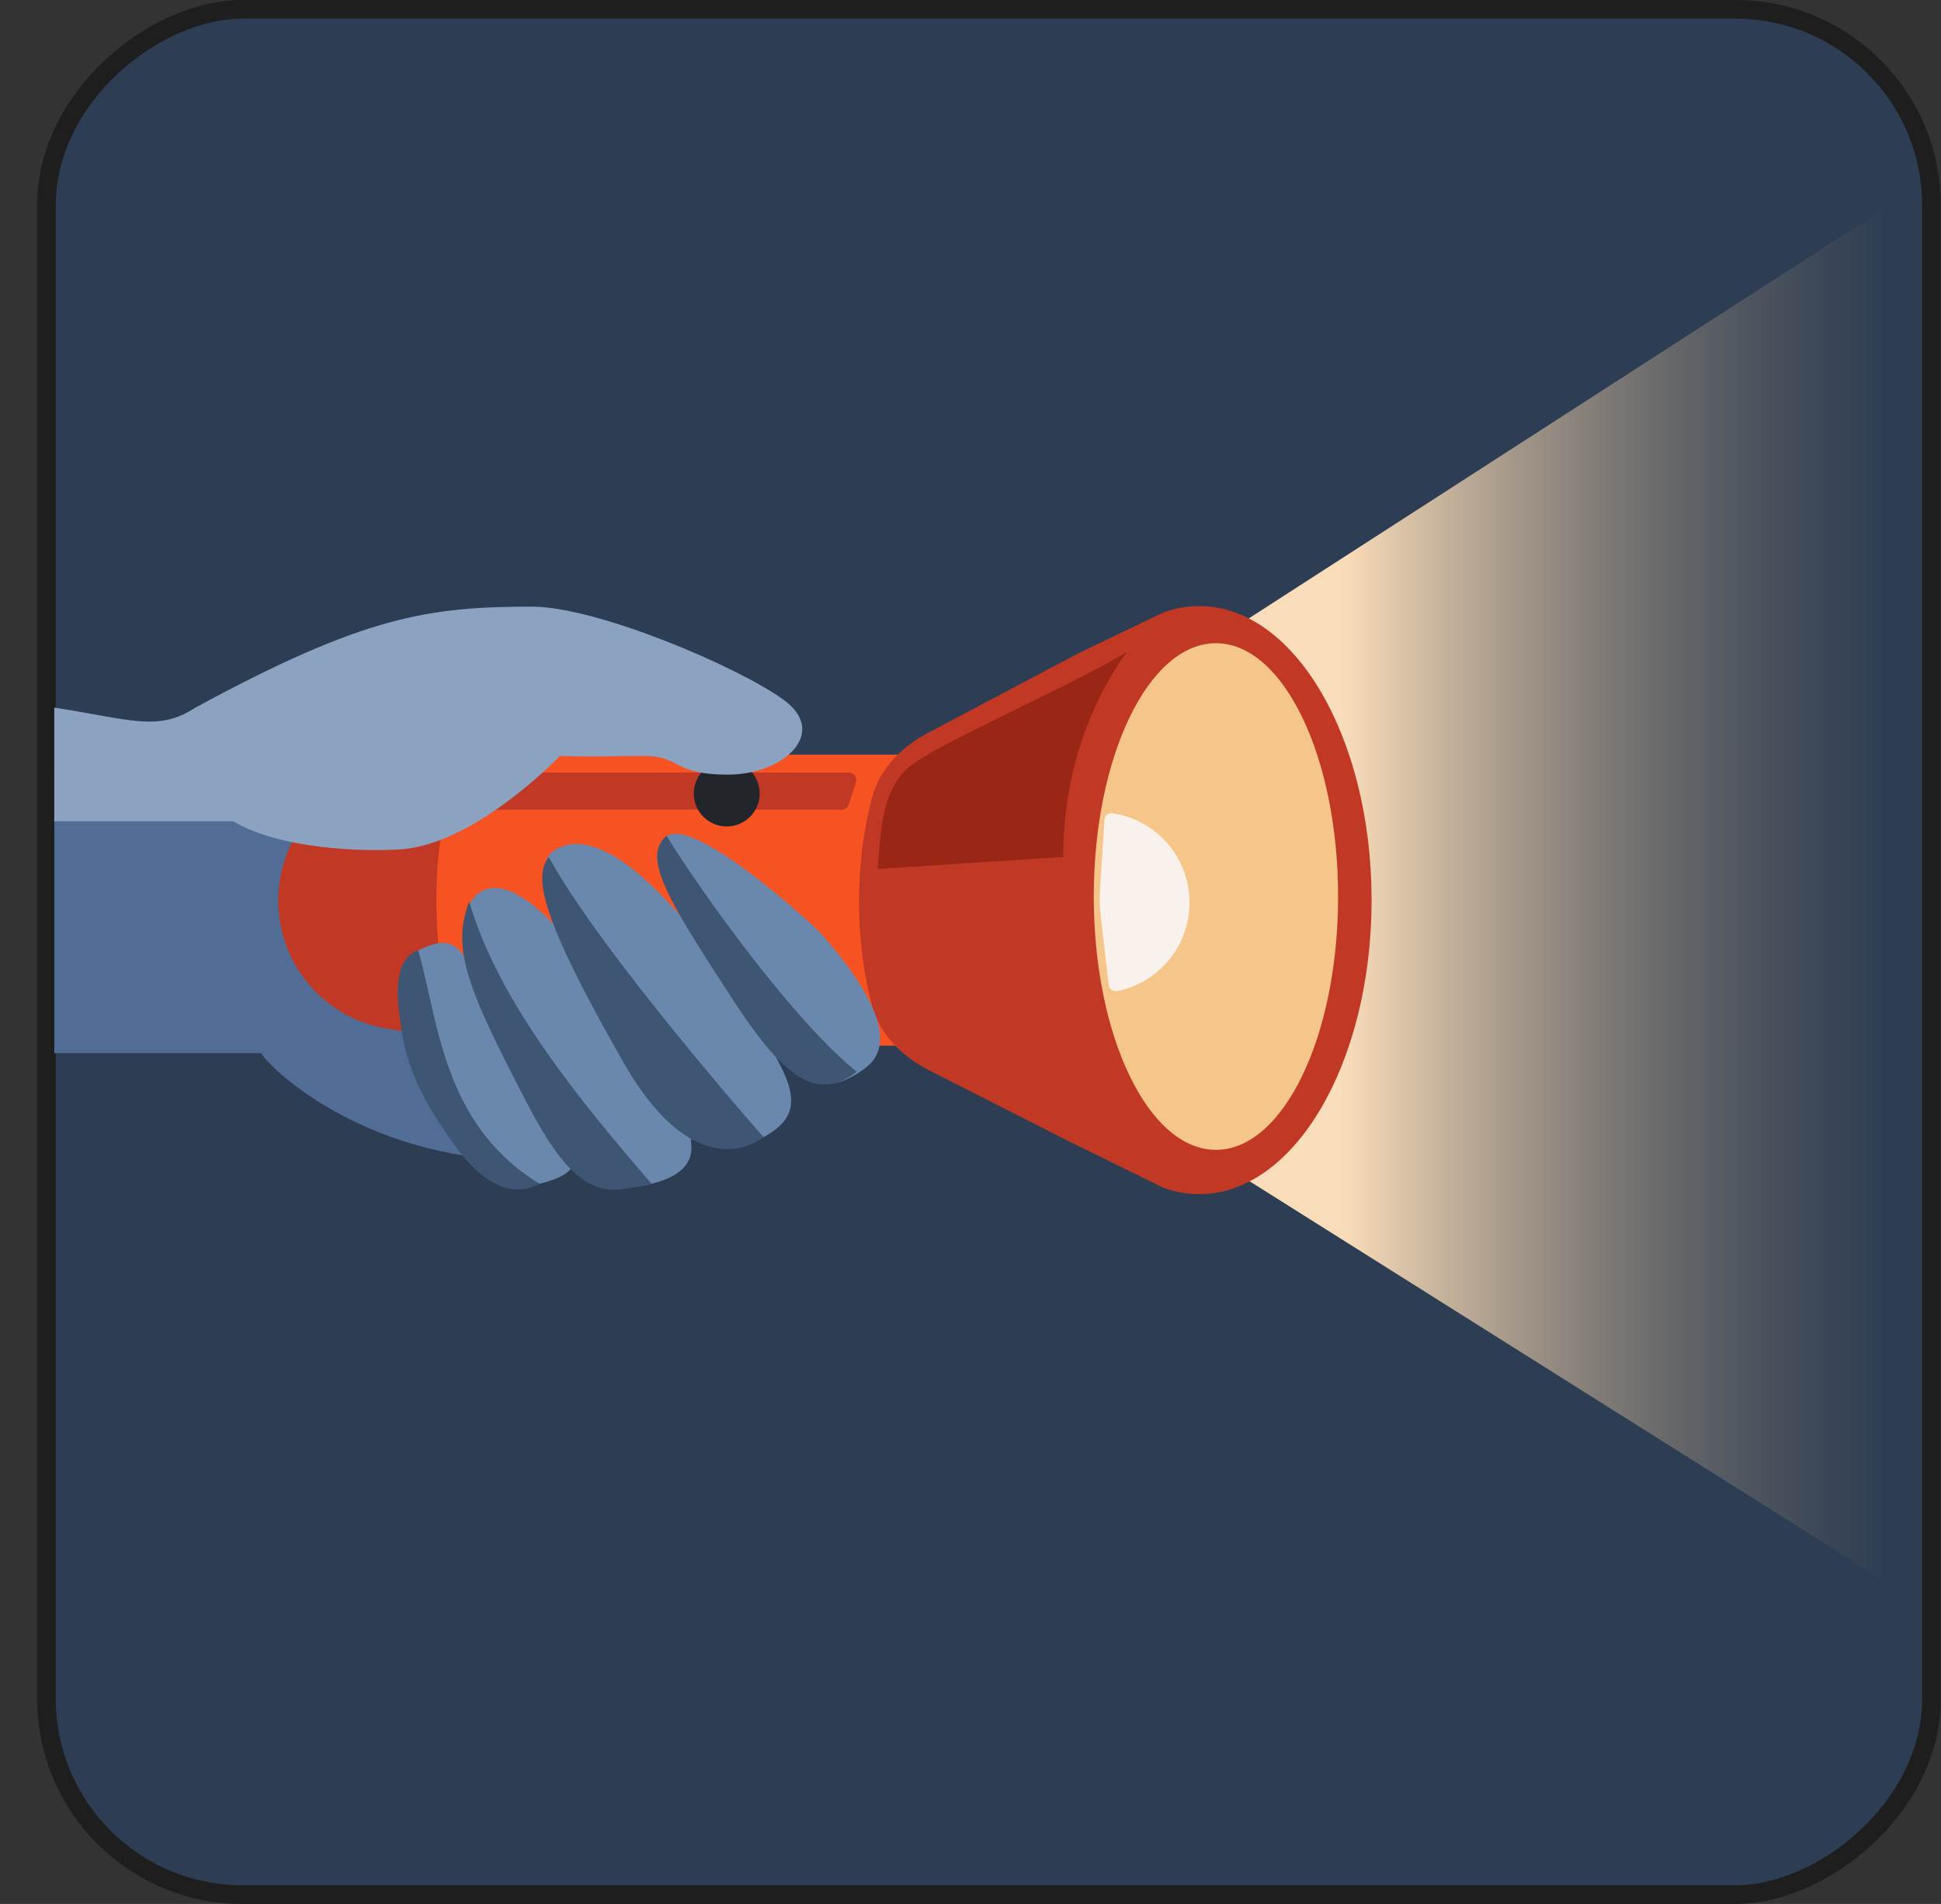 <svg width="104" height="102" viewBox="0 0 104 102" fill="none" xmlns="http://www.w3.org/2000/svg">
<rect x="0" y="0" width="104" height="102" fill="#333333" stroke="none"/>
<rect className="thumbnail-background" x="103.489" y="0.5" width="101" height="101" rx="10.5" transform="rotate(90 103.489 0.5)" fill="#2D3D53" stroke="#1E1E1E"/>
<path className="thumbnail-hand-shadow" d="M25.5 62C32.572 62.899 35.324 61.483 39 60.5C43.821 45.577 38.66 36.937 35.5 35.5C32.34 34.063 27.646 36.137 26.461 38.886C25.513 41.086 13.643 41.334 2.909 41.42C2.909 59.92 2.909 56.42 2.909 56.42L14 56.42C14.334 57.084 18.428 61.101 25.5 62Z" fill="#516D95"/>
<path d="M62.959 35.678L102.909 9.92C102.909 9.92 102.909 31.42 102.909 47.933C102.909 64.447 102.909 85.92 102.909 85.92L62.959 60.77C62.959 60.77 59.109 55.986 59.109 47.933C59.109 39.881 62.959 35.678 62.959 35.678Z" fill="url(#paint0_linear_355_3490)"/>
<path className="thumbnail-flashlight-shadow" d="M14.909 48.253C14.909 44.907 17.296 42.038 20.586 41.429L26.009 40.426V56.018L20.663 55.091C17.337 54.514 14.909 51.629 14.909 48.253Z" fill="#C13925"/>
<path className="thumbnail-flashlight" d="M26.009 40.426H52.574V56.018H26.009C26.009 56.018 23.378 55.28 23.378 48.222C23.378 41.164 26.009 40.426 26.009 40.426Z" fill="#F75322"/>
<path className="thumbnail-flashlight-shadow" d="M73.491 48.222C73.491 56.922 69.357 63.975 64.257 63.975C63.596 63.975 62.95 63.856 62.328 63.63L57.161 61.087L49.821 57.361C48.357 56.618 47.14 55.439 46.716 53.852C46.36 52.519 46.029 50.648 46.029 48.309C46.029 45.928 46.372 44.033 46.735 42.695C47.153 41.155 48.325 40.001 49.736 39.255L57.771 35.004L62.328 32.814C62.95 32.588 63.596 32.469 64.257 32.469C69.357 32.469 73.491 39.522 73.491 48.222Z" fill="#C13925"/>
<ellipse className="thumbnail-flashlight-lens" cx="65.15" cy="48.03" rx="6.545" ry="13.571" fill="#F5C58A"/>
<path className="thumbnail-flashlight-highlight" d="M56.969 45.912C56.969 39.72 59.707 35.892 60.37 34.94C56.776 37.057 50.148 39.849 48.66 41.132C47.171 42.415 47.184 44.853 47.023 46.554L56.969 45.912Z" fill="#9A2615"/>
<path className="thumbnail-flashlight-shadow" d="M25.649 41.636C25.712 41.486 25.858 41.389 26.02 41.389H45.475C45.749 41.389 45.943 41.655 45.859 41.915L45.477 43.099C45.423 43.265 45.269 43.378 45.094 43.378H25.524C25.236 43.378 25.041 43.084 25.153 42.819L25.649 41.636Z" fill="#C13925"/>
<circle cx="38.938" cy="42.511" r="1.765" fill="#22262A"/>
<path d="M59.406 52.759C59.431 52.98 59.632 53.14 59.85 53.097C60.895 52.887 61.846 52.336 62.55 51.525C63.343 50.612 63.765 49.436 63.733 48.228C63.702 47.02 63.219 45.867 62.381 44.997C61.636 44.224 60.657 43.723 59.602 43.568C59.382 43.535 59.19 43.706 59.176 43.928L58.942 47.636C58.912 48.113 58.925 48.593 58.98 49.068L59.406 52.759Z" fill="#F9F2EC"/>
<path className="thumbnail-fingers" d="M44.037 50.066C45.977 52.28 48.409 55.644 46.409 57.183C44.381 58.743 42.92 58.102 41.384 56.293C42.608 58.414 43.005 59.807 40.909 60.92C39.306 61.771 38.008 61.534 36.91 60.666C37.303 61.898 36.942 62.911 34.909 63.42C32.975 63.903 31.674 63.43 30.654 62.484C30.497 62.845 29.979 63.152 28.909 63.42C26.909 63.92 25.187 62.827 23.512 59.978C22.329 57.559 20.878 51.714 22.409 50.92C23.851 50.172 24.513 50.513 25.026 51.527C24.701 50.103 24.72 48.861 25.389 48.094C26.48 46.843 28.413 47.919 30.448 50.41C29.331 48.171 28.712 46.213 29.662 45.581C31.66 44.251 34.512 46.774 36.642 49.276C35.727 47.634 35.023 45.886 35.546 44.996C36.625 43.164 43.63 49.587 44.037 50.066Z" fill="#6A87AE"/>
<path className="thumbnail-finger-shadows" d="M24.409 61.42C26.563 64.352 28.189 63.798 28.909 63.42C23.701 60.238 23.496 54.677 22.409 50.92C22.409 50.92 20.909 51.134 21.409 54.42C21.637 55.92 21.716 57.755 24.409 61.42Z" fill="#3F5574"/>
<path className="thumbnail-finger-shadows" d="M39.357 53.691C42.234 58.091 43.909 58.92 45.909 57.42C42.615 54.781 37.737 48.055 35.71 44.771C34.409 45.92 35.658 48.036 39.357 53.691Z" fill="#3F5574"/>
<path className="thumbnail-hand" d="M39 41.5C42 41.5 44.413 39.264 42 37.5C39.587 35.736 32 32.5 28.5 32.5C22.977 32.5 19.5 33 10.435 37.929C8.469 39.206 7 38.546 2.909 37.906L2.909 44L12.5 44C15 45.5 19.5 45.642 21.5 45.5C25.5 45.215 30 40.5 30 40.5C32.591 40.571 32.032 40.5 34.5 40.5C36.5 40.5 36 41.5 39 41.5Z" fill="#8BA2C0"/>
<path className="thumbnail-finger-shadows" d="M33.409 56.92C37.409 63.92 40.909 60.92 40.909 60.92C40.909 60.92 32.201 51.051 29.409 45.92C28.544 46.967 29.033 49.262 33.409 56.92Z" fill="#3F5574"/>
<path className="thumbnail-finger-shadows" d="M28.409 59.42C31.164 64.656 32.734 63.841 34.909 63.42C31.162 59.061 26.719 53.732 25.138 48.295C24.194 50.809 24.965 52.875 28.409 59.42Z" fill="#3F5574"/>
<defs>
<linearGradient id="paint0_linear_355_3490" x1="60.409" y1="47.92" x2="101.409" y2="47.92" gradientUnits="userSpaceOnUse">
<stop className="thumbnail-flashlight-light" offset="0.285" stop-color="#F9DCB9"/>
<stop className="thumbnail-flashlight-light" offset="1" stop-color="#93826D" stop-opacity="0"/>
</linearGradient>
</defs>
</svg>
